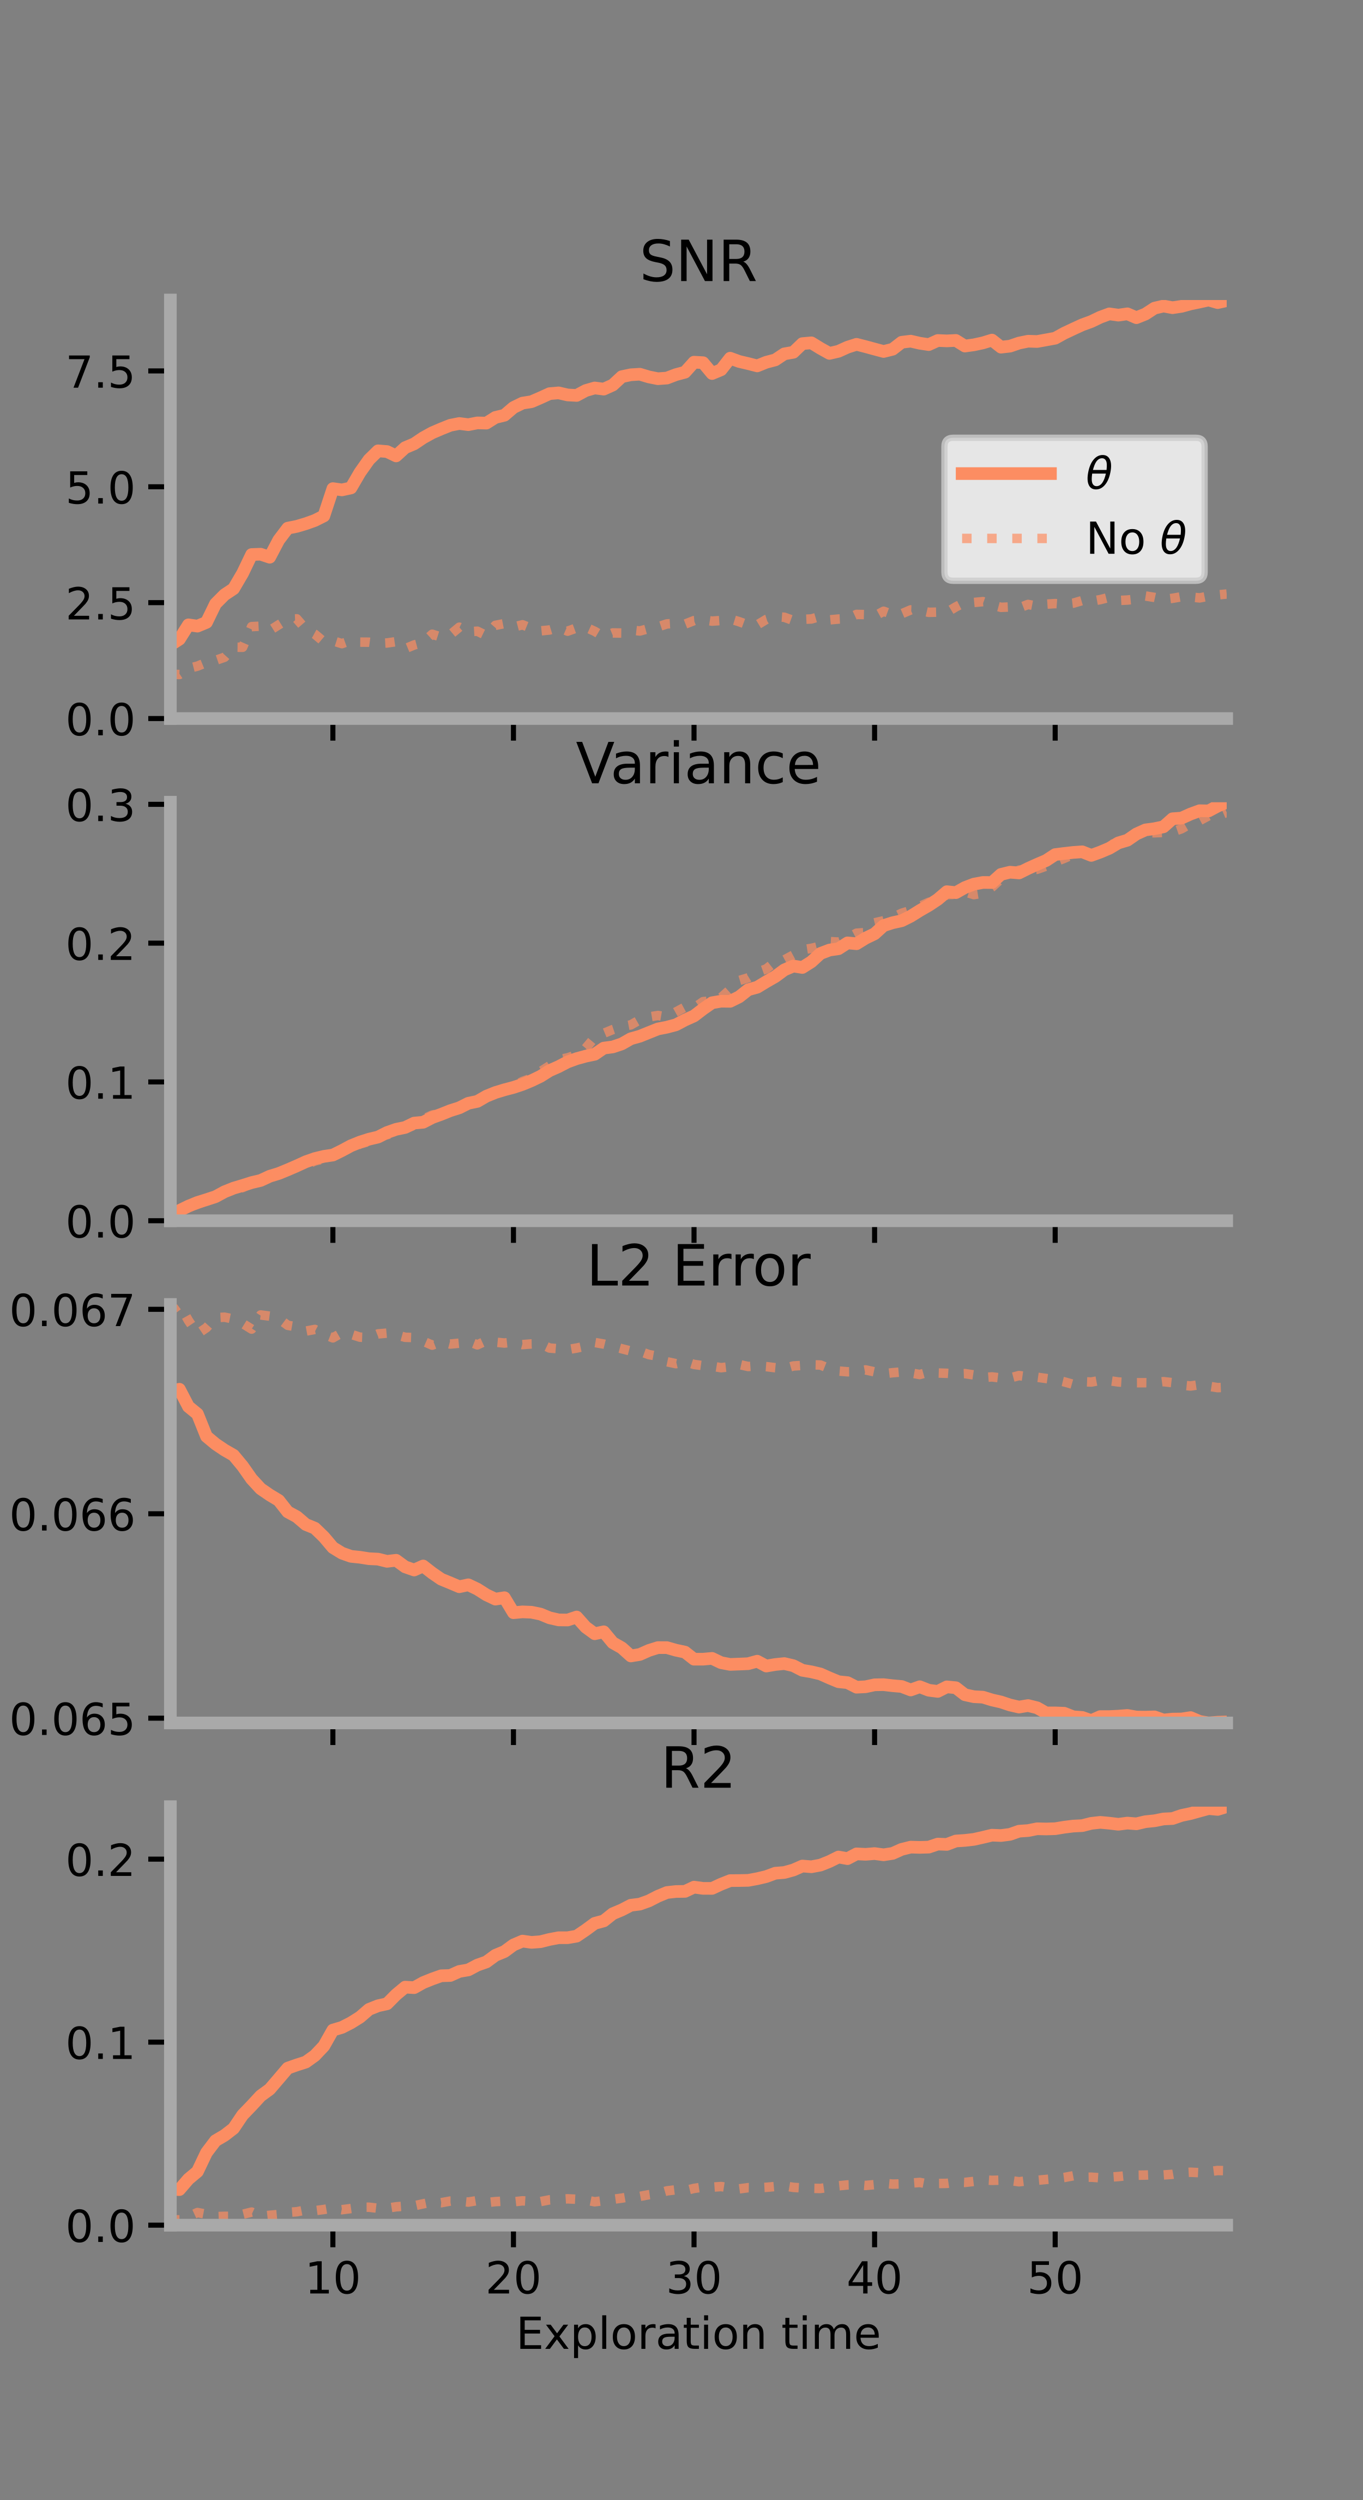 <?xml version="1.0" encoding="utf-8" standalone="no"?>
<!DOCTYPE svg PUBLIC "-//W3C//DTD SVG 1.1//EN"
  "http://www.w3.org/Graphics/SVG/1.1/DTD/svg11.dtd">
<!-- Created with matplotlib (https://matplotlib.org/) -->
<svg height="396pt" version="1.1" viewBox="0 0 216 396" width="216pt" xmlns="http://www.w3.org/2000/svg" xmlns:xlink="http://www.w3.org/1999/xlink">
 <rect x="0" y="0" width="216" height="396" fill="#808080" stroke="none"/>
 <defs>
  <style type="text/css">*{stroke-linecap:butt;stroke-linejoin:round;}</style>
 </defs>
 <g id="figure_1">
  <g id="patch_1">
   <path d="M 0 396 
L 216 396 
L 216 0 
L 0 0 
z
" style="fill:none;"/>
  </g>
  <g id="axes_1">
   <g id="patch_2">
    <path d="M 27 113.807 
L 194.4 113.807 
L 194.4 47.52 
L 27 47.52 
z
" style="fill:none;"/>
   </g>
   <g id="matplotlib.axis_1">
    <g id="xtick_1">
     <g id="line2d_1">
      <defs>
       <path d="M 0 0 
L 0 3.5 
" id="m9f699682ce" style="stroke:#000000;stroke-width:0.8;"/>
      </defs>
      <g>
       <use style="stroke:#000000;stroke-width:0.8;" x="52.754" xlink:href="#m9f699682ce" y="113.807"/>
      </g>
     </g>
    </g>
    <g id="xtick_2">
     <g id="line2d_2">
      <g>
       <use style="stroke:#000000;stroke-width:0.8;" x="81.37" xlink:href="#m9f699682ce" y="113.807"/>
      </g>
     </g>
    </g>
    <g id="xtick_3">
     <g id="line2d_3">
      <g>
       <use style="stroke:#000000;stroke-width:0.8;" x="109.985" xlink:href="#m9f699682ce" y="113.807"/>
      </g>
     </g>
    </g>
    <g id="xtick_4">
     <g id="line2d_4">
      <g>
       <use style="stroke:#000000;stroke-width:0.8;" x="138.601" xlink:href="#m9f699682ce" y="113.807"/>
      </g>
     </g>
    </g>
    <g id="xtick_5">
     <g id="line2d_5">
      <g>
       <use style="stroke:#000000;stroke-width:0.8;" x="167.217" xlink:href="#m9f699682ce" y="113.807"/>
      </g>
     </g>
    </g>
   </g>
   <g id="matplotlib.axis_2">
    <g id="ytick_1">
     <g id="line2d_6">
      <defs>
       <path d="M 0 0 
L -3.5 0 
" id="m4cd34d900e" style="stroke:#000000;stroke-width:0.8;"/>
      </defs>
      <g>
       <use style="stroke:#000000;stroke-width:0.8;" x="27" xlink:href="#m4cd34d900e" y="113.807"/>
      </g>
     </g>
     <g id="text_1">
      <!-- 0.0 -->
      <g transform="translate(10.368 116.466)scale(0.07 -0.07)">
       <defs>
        <path d="M 31.781 66.406 
Q 24.172 66.406 20.328 58.906 
Q 16.5 51.422 16.5 36.375 
Q 16.5 21.391 20.328 13.891 
Q 24.172 6.391 31.781 6.391 
Q 39.453 6.391 43.281 13.891 
Q 47.125 21.391 47.125 36.375 
Q 47.125 51.422 43.281 58.906 
Q 39.453 66.406 31.781 66.406 
z
M 31.781 74.219 
Q 44.047 74.219 50.516 64.516 
Q 56.984 54.828 56.984 36.375 
Q 56.984 17.969 50.516 8.266 
Q 44.047 -1.422 31.781 -1.422 
Q 19.531 -1.422 13.062 8.266 
Q 6.594 17.969 6.594 36.375 
Q 6.594 54.828 13.062 64.516 
Q 19.531 74.219 31.781 74.219 
z
" id="DejaVuSans-48"/>
        <path d="M 10.688 12.406 
L 21 12.406 
L 21 0 
L 10.688 0 
z
" id="DejaVuSans-46"/>
       </defs>
       <use xlink:href="#DejaVuSans-48"/>
       <use x="63.623" xlink:href="#DejaVuSans-46"/>
       <use x="95.41" xlink:href="#DejaVuSans-48"/>
      </g>
     </g>
    </g>
    <g id="ytick_2">
     <g id="line2d_7">
      <g>
       <use style="stroke:#000000;stroke-width:0.8;" x="27" xlink:href="#m4cd34d900e" y="95.454"/>
      </g>
     </g>
     <g id="text_2">
      <!-- 2.5 -->
      <g transform="translate(10.368 98.113)scale(0.07 -0.07)">
       <defs>
        <path d="M 19.188 8.297 
L 53.609 8.297 
L 53.609 0 
L 7.328 0 
L 7.328 8.297 
Q 12.938 14.109 22.625 23.891 
Q 32.328 33.688 34.812 36.531 
Q 39.547 41.844 41.422 45.531 
Q 43.312 49.219 43.312 52.781 
Q 43.312 58.594 39.234 62.25 
Q 35.156 65.922 28.609 65.922 
Q 23.969 65.922 18.812 64.312 
Q 13.672 62.703 7.812 59.422 
L 7.812 69.391 
Q 13.766 71.781 18.938 73 
Q 24.125 74.219 28.422 74.219 
Q 39.75 74.219 46.484 68.547 
Q 53.219 62.891 53.219 53.422 
Q 53.219 48.922 51.531 44.891 
Q 49.859 40.875 45.406 35.406 
Q 44.188 33.984 37.641 27.219 
Q 31.109 20.453 19.188 8.297 
z
" id="DejaVuSans-50"/>
        <path d="M 10.797 72.906 
L 49.516 72.906 
L 49.516 64.594 
L 19.828 64.594 
L 19.828 46.734 
Q 21.969 47.469 24.109 47.828 
Q 26.266 48.188 28.422 48.188 
Q 40.625 48.188 47.75 41.5 
Q 54.891 34.812 54.891 23.391 
Q 54.891 11.625 47.562 5.094 
Q 40.234 -1.422 26.906 -1.422 
Q 22.312 -1.422 17.547 -0.641 
Q 12.797 0.141 7.719 1.703 
L 7.719 11.625 
Q 12.109 9.234 16.797 8.062 
Q 21.484 6.891 26.703 6.891 
Q 35.156 6.891 40.078 11.328 
Q 45.016 15.766 45.016 23.391 
Q 45.016 31 40.078 35.438 
Q 35.156 39.891 26.703 39.891 
Q 22.75 39.891 18.812 39.016 
Q 14.891 38.141 10.797 36.281 
z
" id="DejaVuSans-53"/>
       </defs>
       <use xlink:href="#DejaVuSans-50"/>
       <use x="63.623" xlink:href="#DejaVuSans-46"/>
       <use x="95.41" xlink:href="#DejaVuSans-53"/>
      </g>
     </g>
    </g>
    <g id="ytick_3">
     <g id="line2d_8">
      <g>
       <use style="stroke:#000000;stroke-width:0.8;" x="27" xlink:href="#m4cd34d900e" y="77.1"/>
      </g>
     </g>
     <g id="text_3">
      <!-- 5.0 -->
      <g transform="translate(10.368 79.76)scale(0.07 -0.07)">
       <use xlink:href="#DejaVuSans-53"/>
       <use x="63.623" xlink:href="#DejaVuSans-46"/>
       <use x="95.41" xlink:href="#DejaVuSans-48"/>
      </g>
     </g>
    </g>
    <g id="ytick_4">
     <g id="line2d_9">
      <g>
       <use style="stroke:#000000;stroke-width:0.8;" x="27" xlink:href="#m4cd34d900e" y="58.747"/>
      </g>
     </g>
     <g id="text_4">
      <!-- 7.5 -->
      <g transform="translate(10.368 61.406)scale(0.07 -0.07)">
       <defs>
        <path d="M 8.203 72.906 
L 55.078 72.906 
L 55.078 68.703 
L 28.609 0 
L 18.312 0 
L 43.219 64.594 
L 8.203 64.594 
z
" id="DejaVuSans-55"/>
       </defs>
       <use xlink:href="#DejaVuSans-55"/>
       <use x="63.623" xlink:href="#DejaVuSans-46"/>
       <use x="95.41" xlink:href="#DejaVuSans-53"/>
      </g>
     </g>
    </g>
   </g>
   <g id="line2d_10">
    <path clip-path="url(#p3dfed70b3b)" d="M 27 102.16 
L 28.431 101.241 
L 29.862 98.969 
L 31.292 99.172 
L 32.723 98.576 
L 34.154 95.634 
L 35.585 94.198 
L 37.015 93.248 
L 38.446 90.807 
L 39.877 87.832 
L 41.308 87.78 
L 42.739 88.257 
L 44.17 85.538 
L 45.6 83.655 
L 47.031 83.371 
L 48.462 82.945 
L 49.893 82.434 
L 51.323 81.718 
L 52.754 77.391 
L 54.185 77.594 
L 55.616 77.283 
L 57.046 74.829 
L 58.477 72.807 
L 59.908 71.408 
L 61.339 71.524 
L 62.769 72.212 
L 64.2 70.905 
L 65.631 70.302 
L 67.062 69.339 
L 68.492 68.548 
L 69.923 67.934 
L 71.354 67.36 
L 72.785 67.078 
L 74.216 67.262 
L 75.646 66.982 
L 77.077 67.017 
L 78.508 66.116 
L 79.939 65.771 
L 81.369 64.547 
L 82.8 63.849 
L 84.231 63.622 
L 85.662 63.003 
L 87.093 62.35 
L 88.523 62.228 
L 89.954 62.555 
L 91.385 62.632 
L 92.815 61.861 
L 94.246 61.449 
L 95.677 61.632 
L 97.108 60.988 
L 98.539 59.661 
L 99.969 59.36 
L 101.4 59.271 
L 102.831 59.699 
L 104.262 59.985 
L 105.692 59.88 
L 107.123 59.336 
L 108.554 58.955 
L 109.985 57.365 
L 111.416 57.448 
L 112.846 59.162 
L 114.277 58.565 
L 115.708 56.734 
L 117.138 57.254 
L 118.569 57.59 
L 120 57.954 
L 121.431 57.376 
L 122.861 57.002 
L 124.292 56.048 
L 125.723 55.8 
L 127.154 54.427 
L 128.585 54.3 
L 130.015 55.177 
L 131.446 55.973 
L 132.877 55.641 
L 134.307 54.994 
L 135.738 54.537 
L 137.169 54.901 
L 138.6 55.291 
L 140.03 55.672 
L 141.461 55.317 
L 142.892 54.211 
L 144.323 54.036 
L 145.754 54.365 
L 147.184 54.579 
L 148.615 53.931 
L 150.046 53.994 
L 151.477 53.92 
L 152.907 54.811 
L 154.338 54.615 
L 155.769 54.306 
L 157.2 53.866 
L 158.631 54.989 
L 160.061 54.826 
L 161.492 54.337 
L 162.923 54.045 
L 164.354 54.089 
L 165.785 53.833 
L 167.215 53.57 
L 168.646 52.78 
L 170.077 52.106 
L 171.507 51.45 
L 172.938 50.928 
L 174.369 50.242 
L 175.8 49.713 
L 177.231 49.915 
L 178.661 49.707 
L 180.092 50.318 
L 181.523 49.743 
L 182.954 48.809 
L 184.385 48.474 
L 185.815 48.737 
L 187.246 48.522 
L 188.677 48.131 
L 190.108 47.834 
L 191.538 47.52 
L 192.969 47.931 
L 194.4 47.615 
" style="fill:none;stroke:#fc8d62;stroke-linecap:square;stroke-width:2;"/>
   </g>
   <g id="line2d_11">
    <path clip-path="url(#p3dfed70b3b)" d="M 27 106.791 
L 28.431 106.832 
L 29.862 105.871 
L 31.292 105.508 
L 32.723 104.924 
L 34.154 104.597 
L 35.585 104.101 
L 37.015 102.511 
L 38.446 102.523 
L 39.877 99.25 
L 41.308 99.18 
L 42.739 99.862 
L 44.17 98.962 
L 45.6 98.071 
L 47.031 98.015 
L 48.462 99.675 
L 49.893 100.454 
L 51.323 101.654 
L 52.754 101.492 
L 54.185 101.948 
L 55.616 101.431 
L 57.046 101.705 
L 58.477 101.716 
L 59.908 101.91 
L 61.339 101.838 
L 62.769 101.631 
L 64.2 102.752 
L 65.631 102.154 
L 67.062 101.777 
L 68.492 100.453 
L 69.923 100.909 
L 71.354 100.532 
L 72.785 99.339 
L 74.216 100.056 
L 75.646 99.976 
L 77.077 100.67 
L 78.508 99.045 
L 79.939 98.767 
L 81.369 99.331 
L 82.8 98.954 
L 84.231 99.534 
L 85.662 99.924 
L 87.093 99.781 
L 88.523 99.346 
L 89.954 99.972 
L 91.385 99.449 
L 92.815 99.343 
L 94.246 99.996 
L 95.677 100.839 
L 97.108 100.25 
L 98.539 100.267 
L 99.969 99.784 
L 101.4 99.944 
L 102.831 99.55 
L 104.262 99.287 
L 105.692 98.818 
L 107.123 98.738 
L 108.554 98.854 
L 109.985 98.292 
L 111.416 98.16 
L 112.846 98.38 
L 114.277 98.279 
L 115.708 98.032 
L 117.138 98.469 
L 118.569 98.995 
L 120 98.979 
L 121.431 98.112 
L 122.861 97.663 
L 124.292 97.766 
L 125.723 98.281 
L 127.154 98.101 
L 128.585 98.036 
L 130.015 97.623 
L 131.446 98.183 
L 132.877 98.05 
L 134.307 97.981 
L 135.738 97.315 
L 137.169 97.344 
L 138.6 97.599 
L 140.03 96.815 
L 141.461 97.337 
L 142.892 97.215 
L 144.323 96.601 
L 145.754 96.657 
L 147.184 96.987 
L 148.615 96.954 
L 150.046 96.982 
L 151.477 96.124 
L 152.907 95.395 
L 154.338 95.425 
L 155.769 95.291 
L 157.2 95.815 
L 158.631 96.196 
L 160.061 96.133 
L 161.492 96.289 
L 162.923 95.735 
L 164.354 96.014 
L 165.785 95.693 
L 167.215 95.601 
L 168.646 95.705 
L 170.077 95.539 
L 171.507 95.118 
L 172.938 95.23 
L 174.369 94.971 
L 175.8 94.608 
L 177.231 95.111 
L 178.661 95.038 
L 180.092 94.896 
L 181.523 94.395 
L 182.954 94.623 
L 184.385 94.941 
L 185.815 94.764 
L 187.246 94.515 
L 188.677 94.553 
L 190.108 94.701 
L 191.538 94.42 
L 192.969 94.226 
L 194.4 94.086 
" style="fill:none;stroke:#fc8d62;stroke-dasharray:1.5,2.475;stroke-dashoffset:0;stroke-opacity:0.7;stroke-width:1.5;"/>
   </g>
   <g id="patch_3">
    <path d="M 27 113.807 
L 27 47.52 
" style="fill:none;stroke:#a9a9a9;stroke-linecap:square;stroke-linejoin:miter;stroke-width:2;"/>
   </g>
   <g id="patch_4">
    <path d="M 194.4 113.807 
L 194.4 47.52 
" style="fill:none;"/>
   </g>
   <g id="patch_5">
    <path d="M 27 113.807 
L 194.4 113.807 
" style="fill:none;stroke:#a9a9a9;stroke-linecap:square;stroke-linejoin:miter;stroke-width:2;"/>
   </g>
   <g id="patch_6">
    <path d="M 27 47.52 
L 194.4 47.52 
" style="fill:none;"/>
   </g>
   <g id="text_5">
    <!-- SNR -->
    <g transform="translate(101.35 44.52)scale(0.09 -0.09)">
     <defs>
      <path d="M 53.516 70.516 
L 53.516 60.891 
Q 47.906 63.578 42.922 64.891 
Q 37.938 66.219 33.297 66.219 
Q 25.25 66.219 20.875 63.094 
Q 16.5 59.969 16.5 54.203 
Q 16.5 49.359 19.406 46.891 
Q 22.312 44.438 30.422 42.922 
L 36.375 41.703 
Q 47.406 39.594 52.656 34.297 
Q 57.906 29 57.906 20.125 
Q 57.906 9.516 50.797 4.047 
Q 43.703 -1.422 29.984 -1.422 
Q 24.812 -1.422 18.969 -0.25 
Q 13.141 0.922 6.891 3.219 
L 6.891 13.375 
Q 12.891 10.016 18.656 8.297 
Q 24.422 6.594 29.984 6.594 
Q 38.422 6.594 43.016 9.906 
Q 47.609 13.234 47.609 19.391 
Q 47.609 24.75 44.312 27.781 
Q 41.016 30.812 33.5 32.328 
L 27.484 33.5 
Q 16.453 35.688 11.516 40.375 
Q 6.594 45.062 6.594 53.422 
Q 6.594 63.094 13.406 68.656 
Q 20.219 74.219 32.172 74.219 
Q 37.312 74.219 42.625 73.281 
Q 47.953 72.359 53.516 70.516 
z
" id="DejaVuSans-83"/>
      <path d="M 9.812 72.906 
L 23.094 72.906 
L 55.422 11.922 
L 55.422 72.906 
L 64.984 72.906 
L 64.984 0 
L 51.703 0 
L 19.391 60.984 
L 19.391 0 
L 9.812 0 
z
" id="DejaVuSans-78"/>
      <path d="M 44.391 34.188 
Q 47.562 33.109 50.562 29.594 
Q 53.562 26.078 56.594 19.922 
L 66.609 0 
L 56 0 
L 46.688 18.703 
Q 43.062 26.031 39.672 28.422 
Q 36.281 30.812 30.422 30.812 
L 19.672 30.812 
L 19.672 0 
L 9.812 0 
L 9.812 72.906 
L 32.078 72.906 
Q 44.578 72.906 50.734 67.672 
Q 56.891 62.453 56.891 51.906 
Q 56.891 45.016 53.688 40.469 
Q 50.484 35.938 44.391 34.188 
z
M 19.672 64.797 
L 19.672 38.922 
L 32.078 38.922 
Q 39.203 38.922 42.844 42.219 
Q 46.484 45.516 46.484 51.906 
Q 46.484 58.297 42.844 61.547 
Q 39.203 64.797 32.078 64.797 
z
" id="DejaVuSans-82"/>
     </defs>
     <use xlink:href="#DejaVuSans-83"/>
     <use x="63.477" xlink:href="#DejaVuSans-78"/>
     <use x="138.281" xlink:href="#DejaVuSans-82"/>
    </g>
   </g>
   <g id="legend_1">
    <g id="patch_7">
     <path d="M 151.07 91.988 
L 189.5 91.988 
Q 190.9 91.988 190.9 90.588 
L 190.9 70.739 
Q 190.9 69.339 189.5 69.339 
L 151.07 69.339 
Q 149.67 69.339 149.67 70.739 
L 149.67 90.588 
Q 149.67 91.988 151.07 91.988 
z
" style="fill:#ffffff;opacity:0.8;stroke:#cccccc;stroke-linejoin:miter;"/>
    </g>
    <g id="line2d_12">
     <path d="M 152.47 75.008 
L 166.47 75.008 
" style="fill:none;stroke:#fc8d62;stroke-linecap:square;stroke-width:2;"/>
    </g>
    <g id="line2d_13"/>
    <g id="text_6">
     <!-- $\theta$ -->
     <g transform="translate(172.07 77.458)scale(0.07 -0.07)">
      <defs>
       <path d="M 45.516 34.672 
L 14.453 34.672 
Q 12.359 20.062 14.5 13.875 
Q 17.188 6.25 24.469 6.25 
Q 31.781 6.25 37.359 13.922 
Q 42.234 20.656 45.516 34.672 
z
M 47.016 42.969 
Q 48.344 56.844 46.625 61.719 
Q 43.953 69.438 36.766 69.438 
Q 29.297 69.438 23.828 61.812 
Q 19.531 55.672 16.156 42.969 
z
M 38.188 76.766 
Q 49.906 76.766 54.594 66.406 
Q 59.281 56.109 55.719 37.844 
Q 52.203 19.625 43.453 9.281 
Q 34.766 -1.125 23.047 -1.125 
Q 11.281 -1.125 6.641 9.281 
Q 2 19.625 5.516 37.844 
Q 9.078 56.109 17.719 66.406 
Q 26.422 76.766 38.188 76.766 
z
" id="DejaVuSans-Oblique-952"/>
      </defs>
      <use transform="translate(0 0.234)" xlink:href="#DejaVuSans-Oblique-952"/>
     </g>
    </g>
    <g id="line2d_14">
     <path d="M 152.47 85.282 
L 166.47 85.282 
" style="fill:none;stroke:#fc8d62;stroke-dasharray:1.5,2.475;stroke-dashoffset:0;stroke-opacity:0.7;stroke-width:1.5;"/>
    </g>
    <g id="line2d_15"/>
    <g id="text_7">
     <!-- No $\theta$ -->
     <g transform="translate(172.07 87.732)scale(0.07 -0.07)">
      <defs>
       <path d="M 30.609 48.391 
Q 23.391 48.391 19.188 42.75 
Q 14.984 37.109 14.984 27.297 
Q 14.984 17.484 19.156 11.844 
Q 23.344 6.203 30.609 6.203 
Q 37.797 6.203 41.984 11.859 
Q 46.188 17.531 46.188 27.297 
Q 46.188 37.016 41.984 42.703 
Q 37.797 48.391 30.609 48.391 
z
M 30.609 56 
Q 42.328 56 49.016 48.375 
Q 55.719 40.766 55.719 27.297 
Q 55.719 13.875 49.016 6.219 
Q 42.328 -1.422 30.609 -1.422 
Q 18.844 -1.422 12.172 6.219 
Q 5.516 13.875 5.516 27.297 
Q 5.516 40.766 12.172 48.375 
Q 18.844 56 30.609 56 
z
" id="DejaVuSans-111"/>
       <path id="DejaVuSans-32"/>
      </defs>
      <use transform="translate(0 0.234)" xlink:href="#DejaVuSans-78"/>
      <use transform="translate(74.805 0.234)" xlink:href="#DejaVuSans-111"/>
      <use transform="translate(135.986 0.234)" xlink:href="#DejaVuSans-32"/>
      <use transform="translate(167.773 0.234)" xlink:href="#DejaVuSans-Oblique-952"/>
     </g>
    </g>
   </g>
  </g>
  <g id="axes_2">
   <g id="patch_8">
    <path d="M 27 193.351 
L 194.4 193.351 
L 194.4 127.064 
L 27 127.064 
z
" style="fill:none;"/>
   </g>
   <g id="matplotlib.axis_3">
    <g id="xtick_6">
     <g id="line2d_16">
      <g>
       <use style="stroke:#000000;stroke-width:0.8;" x="52.754" xlink:href="#m9f699682ce" y="193.351"/>
      </g>
     </g>
    </g>
    <g id="xtick_7">
     <g id="line2d_17">
      <g>
       <use style="stroke:#000000;stroke-width:0.8;" x="81.37" xlink:href="#m9f699682ce" y="193.351"/>
      </g>
     </g>
    </g>
    <g id="xtick_8">
     <g id="line2d_18">
      <g>
       <use style="stroke:#000000;stroke-width:0.8;" x="109.985" xlink:href="#m9f699682ce" y="193.351"/>
      </g>
     </g>
    </g>
    <g id="xtick_9">
     <g id="line2d_19">
      <g>
       <use style="stroke:#000000;stroke-width:0.8;" x="138.601" xlink:href="#m9f699682ce" y="193.351"/>
      </g>
     </g>
    </g>
    <g id="xtick_10">
     <g id="line2d_20">
      <g>
       <use style="stroke:#000000;stroke-width:0.8;" x="167.217" xlink:href="#m9f699682ce" y="193.351"/>
      </g>
     </g>
    </g>
   </g>
   <g id="matplotlib.axis_4">
    <g id="ytick_5">
     <g id="line2d_21">
      <g>
       <use style="stroke:#000000;stroke-width:0.8;" x="27" xlink:href="#m4cd34d900e" y="193.351"/>
      </g>
     </g>
     <g id="text_8">
      <!-- 0.0 -->
      <g transform="translate(10.368 196.011)scale(0.07 -0.07)">
       <use xlink:href="#DejaVuSans-48"/>
       <use x="63.623" xlink:href="#DejaVuSans-46"/>
       <use x="95.41" xlink:href="#DejaVuSans-48"/>
      </g>
     </g>
    </g>
    <g id="ytick_6">
     <g id="line2d_22">
      <g>
       <use style="stroke:#000000;stroke-width:0.8;" x="27" xlink:href="#m4cd34d900e" y="171.366"/>
      </g>
     </g>
     <g id="text_9">
      <!-- 0.1 -->
      <g transform="translate(10.368 174.026)scale(0.07 -0.07)">
       <defs>
        <path d="M 12.406 8.297 
L 28.516 8.297 
L 28.516 63.922 
L 10.984 60.406 
L 10.984 69.391 
L 28.422 72.906 
L 38.281 72.906 
L 38.281 8.297 
L 54.391 8.297 
L 54.391 0 
L 12.406 0 
z
" id="DejaVuSans-49"/>
       </defs>
       <use xlink:href="#DejaVuSans-48"/>
       <use x="63.623" xlink:href="#DejaVuSans-46"/>
       <use x="95.41" xlink:href="#DejaVuSans-49"/>
      </g>
     </g>
    </g>
    <g id="ytick_7">
     <g id="line2d_23">
      <g>
       <use style="stroke:#000000;stroke-width:0.8;" x="27" xlink:href="#m4cd34d900e" y="149.381"/>
      </g>
     </g>
     <g id="text_10">
      <!-- 0.2 -->
      <g transform="translate(10.368 152.041)scale(0.07 -0.07)">
       <use xlink:href="#DejaVuSans-48"/>
       <use x="63.623" xlink:href="#DejaVuSans-46"/>
       <use x="95.41" xlink:href="#DejaVuSans-50"/>
      </g>
     </g>
    </g>
    <g id="ytick_8">
     <g id="line2d_24">
      <g>
       <use style="stroke:#000000;stroke-width:0.8;" x="27" xlink:href="#m4cd34d900e" y="127.396"/>
      </g>
     </g>
     <g id="text_11">
      <!-- 0.3 -->
      <g transform="translate(10.368 130.056)scale(0.07 -0.07)">
       <defs>
        <path d="M 40.578 39.312 
Q 47.656 37.797 51.625 33 
Q 55.609 28.219 55.609 21.188 
Q 55.609 10.406 48.188 4.484 
Q 40.766 -1.422 27.094 -1.422 
Q 22.516 -1.422 17.656 -0.516 
Q 12.797 0.391 7.625 2.203 
L 7.625 11.719 
Q 11.719 9.328 16.594 8.109 
Q 21.484 6.891 26.812 6.891 
Q 36.078 6.891 40.938 10.547 
Q 45.797 14.203 45.797 21.188 
Q 45.797 27.641 41.281 31.266 
Q 36.766 34.906 28.719 34.906 
L 20.219 34.906 
L 20.219 43.016 
L 29.109 43.016 
Q 36.375 43.016 40.234 45.922 
Q 44.094 48.828 44.094 54.297 
Q 44.094 59.906 40.109 62.906 
Q 36.141 65.922 28.719 65.922 
Q 24.656 65.922 20.016 65.031 
Q 15.375 64.156 9.812 62.312 
L 9.812 71.094 
Q 15.438 72.656 20.344 73.438 
Q 25.25 74.219 29.594 74.219 
Q 40.828 74.219 47.359 69.109 
Q 53.906 64.016 53.906 55.328 
Q 53.906 49.266 50.438 45.094 
Q 46.969 40.922 40.578 39.312 
z
" id="DejaVuSans-51"/>
       </defs>
       <use xlink:href="#DejaVuSans-48"/>
       <use x="63.623" xlink:href="#DejaVuSans-46"/>
       <use x="95.41" xlink:href="#DejaVuSans-51"/>
      </g>
     </g>
    </g>
   </g>
   <g id="line2d_25">
    <path clip-path="url(#p2309d0cb1b)" d="M 27 192.256 
L 28.431 191.738 
L 29.862 191.039 
L 31.292 190.456 
L 32.723 190.01 
L 34.154 189.538 
L 35.585 188.763 
L 37.015 188.189 
L 38.446 187.763 
L 39.877 187.307 
L 41.308 186.97 
L 42.739 186.303 
L 44.17 185.866 
L 45.6 185.281 
L 47.031 184.661 
L 48.462 184.005 
L 49.893 183.503 
L 51.323 183.157 
L 52.754 182.946 
L 54.185 182.241 
L 55.616 181.473 
L 57.046 180.894 
L 58.477 180.435 
L 59.908 180.094 
L 61.339 179.375 
L 62.769 178.872 
L 64.2 178.578 
L 65.631 177.885 
L 67.062 177.753 
L 68.492 177.012 
L 69.923 176.493 
L 71.354 175.916 
L 72.785 175.465 
L 74.216 174.745 
L 75.646 174.449 
L 77.077 173.624 
L 78.508 173.043 
L 79.939 172.609 
L 81.369 172.232 
L 82.8 171.758 
L 84.231 171.164 
L 85.662 170.475 
L 87.093 169.573 
L 88.523 168.941 
L 89.954 168.196 
L 91.385 167.678 
L 92.815 167.285 
L 94.246 166.987 
L 95.677 166.008 
L 97.108 165.819 
L 98.539 165.34 
L 99.969 164.525 
L 101.4 164.124 
L 102.831 163.545 
L 104.262 162.974 
L 105.692 162.694 
L 107.123 162.313 
L 108.554 161.556 
L 109.985 160.915 
L 111.416 159.819 
L 112.846 158.824 
L 114.277 158.581 
L 115.708 158.598 
L 117.138 157.892 
L 118.569 156.761 
L 120 156.366 
L 121.431 155.497 
L 122.861 154.678 
L 124.292 153.619 
L 125.723 153.008 
L 127.154 153.237 
L 128.585 152.333 
L 130.015 151.023 
L 131.446 150.477 
L 132.877 150.269 
L 134.307 149.343 
L 135.738 149.477 
L 137.169 148.593 
L 138.6 147.906 
L 140.03 146.602 
L 141.461 146.148 
L 142.892 145.834 
L 144.323 145.12 
L 145.754 144.225 
L 147.184 143.402 
L 148.615 142.451 
L 150.046 141.233 
L 151.477 141.386 
L 152.907 140.581 
L 154.338 140.036 
L 155.769 139.771 
L 157.2 139.784 
L 158.631 138.494 
L 160.061 138.146 
L 161.492 138.265 
L 162.923 137.553 
L 164.354 136.907 
L 165.785 136.295 
L 167.215 135.357 
L 168.646 135.177 
L 170.077 135.016 
L 171.507 134.916 
L 172.938 135.487 
L 174.369 134.964 
L 175.8 134.36 
L 177.231 133.505 
L 178.661 133.08 
L 180.092 132.091 
L 181.523 131.448 
L 182.954 131.255 
L 184.385 130.953 
L 185.815 129.68 
L 187.246 129.576 
L 188.677 128.931 
L 190.108 128.409 
L 191.538 128.437 
L 192.969 127.675 
L 194.4 127.064 
" style="fill:none;stroke:#fc8d62;stroke-linecap:square;stroke-width:2;"/>
   </g>
   <g id="line2d_26">
    <path clip-path="url(#p2309d0cb1b)" d="M 27 192.264 
L 28.431 191.789 
L 29.862 191.211 
L 31.292 190.759 
L 32.723 190.196 
L 34.154 189.62 
L 35.585 188.959 
L 37.015 188.476 
L 38.446 188.103 
L 39.877 187.456 
L 41.308 186.746 
L 42.739 186.445 
L 44.17 185.95 
L 45.6 185.206 
L 47.031 184.927 
L 48.462 184.479 
L 49.893 183.89 
L 51.323 183.538 
L 52.754 183.129 
L 54.185 182.327 
L 55.616 181.87 
L 57.046 181.201 
L 58.477 180.785 
L 59.908 179.675 
L 61.339 179.726 
L 62.769 179.363 
L 64.2 178.738 
L 65.631 178.224 
L 67.062 177.264 
L 68.492 176.607 
L 69.923 176.325 
L 71.354 175.973 
L 72.785 175.373 
L 74.216 174.686 
L 75.646 174.211 
L 77.077 173.418 
L 78.508 173.085 
L 79.939 172.41 
L 81.369 172.083 
L 82.8 171.289 
L 84.231 170.777 
L 85.662 169.72 
L 87.093 168.805 
L 88.523 167.836 
L 89.954 167.55 
L 91.385 167.05 
L 92.815 166.03 
L 94.246 164.32 
L 95.677 163.663 
L 97.108 163.071 
L 98.539 162.597 
L 99.969 162.329 
L 101.4 161.518 
L 102.831 161.075 
L 104.262 160.841 
L 105.692 161.086 
L 107.123 160.281 
L 108.554 159.506 
L 109.985 159.66 
L 111.416 158.65 
L 112.846 158.527 
L 114.277 158.008 
L 115.708 156.719 
L 117.138 155.304 
L 118.569 154.872 
L 120 153.976 
L 121.431 153.466 
L 122.861 152.333 
L 124.292 152.033 
L 125.723 151.264 
L 127.154 150.427 
L 128.585 150.205 
L 130.015 149.853 
L 131.446 149.128 
L 132.877 149.218 
L 134.307 148.562 
L 135.738 147.808 
L 137.169 147.702 
L 138.6 146.167 
L 140.03 145.833 
L 141.461 145.344 
L 142.892 144.647 
L 144.323 144.201 
L 145.754 143.558 
L 147.184 142.918 
L 148.615 142.617 
L 150.046 141.7 
L 151.477 141.649 
L 152.907 141.259 
L 154.338 141.698 
L 155.769 141.46 
L 157.2 140.519 
L 158.631 139.194 
L 160.061 138.55 
L 161.492 137.818 
L 162.923 137.691 
L 164.354 137.686 
L 165.785 137.179 
L 167.215 136.509 
L 168.646 135.953 
L 170.077 135.322 
L 171.507 134.846 
L 172.938 135.191 
L 174.369 134.607 
L 175.8 134.235 
L 177.231 132.937 
L 178.661 133.035 
L 180.092 132.323 
L 181.523 131.885 
L 182.954 131.905 
L 184.385 131.85 
L 185.815 131.762 
L 187.246 131.266 
L 188.677 130.451 
L 190.108 129.97 
L 191.538 129.205 
L 192.969 129.269 
L 194.4 128.666 
" style="fill:none;stroke:#fc8d62;stroke-dasharray:1.5,2.475;stroke-dashoffset:0;stroke-opacity:0.7;stroke-width:1.5;"/>
   </g>
   <g id="patch_9">
    <path d="M 27 193.351 
L 27 127.064 
" style="fill:none;stroke:#a9a9a9;stroke-linecap:square;stroke-linejoin:miter;stroke-width:2;"/>
   </g>
   <g id="patch_10">
    <path d="M 194.4 193.351 
L 194.4 127.064 
" style="fill:none;"/>
   </g>
   <g id="patch_11">
    <path d="M 27 193.351 
L 194.4 193.351 
" style="fill:none;stroke:#a9a9a9;stroke-linecap:square;stroke-linejoin:miter;stroke-width:2;"/>
   </g>
   <g id="patch_12">
    <path d="M 27 127.064 
L 194.4 127.064 
" style="fill:none;"/>
   </g>
   <g id="text_12">
    <!-- Variance -->
    <g transform="translate(91.26 124.064)scale(0.09 -0.09)">
     <defs>
      <path d="M 28.609 0 
L 0.781 72.906 
L 11.078 72.906 
L 34.188 11.531 
L 57.328 72.906 
L 67.578 72.906 
L 39.797 0 
z
" id="DejaVuSans-86"/>
      <path d="M 34.281 27.484 
Q 23.391 27.484 19.188 25 
Q 14.984 22.516 14.984 16.5 
Q 14.984 11.719 18.141 8.906 
Q 21.297 6.109 26.703 6.109 
Q 34.188 6.109 38.703 11.406 
Q 43.219 16.703 43.219 25.484 
L 43.219 27.484 
z
M 52.203 31.203 
L 52.203 0 
L 43.219 0 
L 43.219 8.297 
Q 40.141 3.328 35.547 0.953 
Q 30.953 -1.422 24.312 -1.422 
Q 15.922 -1.422 10.953 3.297 
Q 6 8.016 6 15.922 
Q 6 25.141 12.172 29.828 
Q 18.359 34.516 30.609 34.516 
L 43.219 34.516 
L 43.219 35.406 
Q 43.219 41.609 39.141 45 
Q 35.062 48.391 27.688 48.391 
Q 23 48.391 18.547 47.266 
Q 14.109 46.141 10.016 43.891 
L 10.016 52.203 
Q 14.938 54.109 19.578 55.047 
Q 24.219 56 28.609 56 
Q 40.484 56 46.344 49.844 
Q 52.203 43.703 52.203 31.203 
z
" id="DejaVuSans-97"/>
      <path d="M 41.109 46.297 
Q 39.594 47.172 37.812 47.578 
Q 36.031 48 33.891 48 
Q 26.266 48 22.188 43.047 
Q 18.109 38.094 18.109 28.812 
L 18.109 0 
L 9.078 0 
L 9.078 54.688 
L 18.109 54.688 
L 18.109 46.188 
Q 20.953 51.172 25.484 53.578 
Q 30.031 56 36.531 56 
Q 37.453 56 38.578 55.875 
Q 39.703 55.766 41.062 55.516 
z
" id="DejaVuSans-114"/>
      <path d="M 9.422 54.688 
L 18.406 54.688 
L 18.406 0 
L 9.422 0 
z
M 9.422 75.984 
L 18.406 75.984 
L 18.406 64.594 
L 9.422 64.594 
z
" id="DejaVuSans-105"/>
      <path d="M 54.891 33.016 
L 54.891 0 
L 45.906 0 
L 45.906 32.719 
Q 45.906 40.484 42.875 44.328 
Q 39.844 48.188 33.797 48.188 
Q 26.516 48.188 22.312 43.547 
Q 18.109 38.922 18.109 30.906 
L 18.109 0 
L 9.078 0 
L 9.078 54.688 
L 18.109 54.688 
L 18.109 46.188 
Q 21.344 51.125 25.703 53.562 
Q 30.078 56 35.797 56 
Q 45.219 56 50.047 50.172 
Q 54.891 44.344 54.891 33.016 
z
" id="DejaVuSans-110"/>
      <path d="M 48.781 52.594 
L 48.781 44.188 
Q 44.969 46.297 41.141 47.344 
Q 37.312 48.391 33.406 48.391 
Q 24.656 48.391 19.812 42.844 
Q 14.984 37.312 14.984 27.297 
Q 14.984 17.281 19.812 11.734 
Q 24.656 6.203 33.406 6.203 
Q 37.312 6.203 41.141 7.25 
Q 44.969 8.297 48.781 10.406 
L 48.781 2.094 
Q 45.016 0.344 40.984 -0.531 
Q 36.969 -1.422 32.422 -1.422 
Q 20.062 -1.422 12.781 6.344 
Q 5.516 14.109 5.516 27.297 
Q 5.516 40.672 12.859 48.328 
Q 20.219 56 33.016 56 
Q 37.156 56 41.109 55.141 
Q 45.062 54.297 48.781 52.594 
z
" id="DejaVuSans-99"/>
      <path d="M 56.203 29.594 
L 56.203 25.203 
L 14.891 25.203 
Q 15.484 15.922 20.484 11.062 
Q 25.484 6.203 34.422 6.203 
Q 39.594 6.203 44.453 7.469 
Q 49.312 8.734 54.109 11.281 
L 54.109 2.781 
Q 49.266 0.734 44.188 -0.344 
Q 39.109 -1.422 33.891 -1.422 
Q 20.797 -1.422 13.156 6.188 
Q 5.516 13.812 5.516 26.812 
Q 5.516 40.234 12.766 48.109 
Q 20.016 56 32.328 56 
Q 43.359 56 49.781 48.891 
Q 56.203 41.797 56.203 29.594 
z
M 47.219 32.234 
Q 47.125 39.594 43.094 43.984 
Q 39.062 48.391 32.422 48.391 
Q 24.906 48.391 20.391 44.141 
Q 15.875 39.891 15.188 32.172 
z
" id="DejaVuSans-101"/>
     </defs>
     <use xlink:href="#DejaVuSans-86"/>
     <use x="60.658" xlink:href="#DejaVuSans-97"/>
     <use x="121.938" xlink:href="#DejaVuSans-114"/>
     <use x="163.051" xlink:href="#DejaVuSans-105"/>
     <use x="190.834" xlink:href="#DejaVuSans-97"/>
     <use x="252.113" xlink:href="#DejaVuSans-110"/>
     <use x="315.492" xlink:href="#DejaVuSans-99"/>
     <use x="370.473" xlink:href="#DejaVuSans-101"/>
    </g>
   </g>
  </g>
  <g id="axes_3">
   <g id="patch_13">
    <path d="M 27 272.896 
L 194.4 272.896 
L 194.4 206.609 
L 27 206.609 
z
" style="fill:none;"/>
   </g>
   <g id="matplotlib.axis_5">
    <g id="xtick_11">
     <g id="line2d_27">
      <g>
       <use style="stroke:#000000;stroke-width:0.8;" x="52.754" xlink:href="#m9f699682ce" y="272.896"/>
      </g>
     </g>
    </g>
    <g id="xtick_12">
     <g id="line2d_28">
      <g>
       <use style="stroke:#000000;stroke-width:0.8;" x="81.37" xlink:href="#m9f699682ce" y="272.896"/>
      </g>
     </g>
    </g>
    <g id="xtick_13">
     <g id="line2d_29">
      <g>
       <use style="stroke:#000000;stroke-width:0.8;" x="109.985" xlink:href="#m9f699682ce" y="272.896"/>
      </g>
     </g>
    </g>
    <g id="xtick_14">
     <g id="line2d_30">
      <g>
       <use style="stroke:#000000;stroke-width:0.8;" x="138.601" xlink:href="#m9f699682ce" y="272.896"/>
      </g>
     </g>
    </g>
    <g id="xtick_15">
     <g id="line2d_31">
      <g>
       <use style="stroke:#000000;stroke-width:0.8;" x="167.217" xlink:href="#m9f699682ce" y="272.896"/>
      </g>
     </g>
    </g>
   </g>
   <g id="matplotlib.axis_6">
    <g id="ytick_9">
     <g id="line2d_32">
      <g>
       <use style="stroke:#000000;stroke-width:0.8;" x="27" xlink:href="#m4cd34d900e" y="272.14"/>
      </g>
     </g>
     <g id="text_13">
      <!-- 0.065 -->
      <g transform="translate(1.46 274.799)scale(0.07 -0.07)">
       <defs>
        <path d="M 33.016 40.375 
Q 26.375 40.375 22.484 35.828 
Q 18.609 31.297 18.609 23.391 
Q 18.609 15.531 22.484 10.953 
Q 26.375 6.391 33.016 6.391 
Q 39.656 6.391 43.531 10.953 
Q 47.406 15.531 47.406 23.391 
Q 47.406 31.297 43.531 35.828 
Q 39.656 40.375 33.016 40.375 
z
M 52.594 71.297 
L 52.594 62.312 
Q 48.875 64.062 45.094 64.984 
Q 41.312 65.922 37.594 65.922 
Q 27.828 65.922 22.672 59.328 
Q 17.531 52.734 16.797 39.406 
Q 19.672 43.656 24.016 45.922 
Q 28.375 48.188 33.594 48.188 
Q 44.578 48.188 50.953 41.516 
Q 57.328 34.859 57.328 23.391 
Q 57.328 12.156 50.688 5.359 
Q 44.047 -1.422 33.016 -1.422 
Q 20.359 -1.422 13.672 8.266 
Q 6.984 17.969 6.984 36.375 
Q 6.984 53.656 15.188 63.938 
Q 23.391 74.219 37.203 74.219 
Q 40.922 74.219 44.703 73.484 
Q 48.484 72.75 52.594 71.297 
z
" id="DejaVuSans-54"/>
       </defs>
       <use xlink:href="#DejaVuSans-48"/>
       <use x="63.623" xlink:href="#DejaVuSans-46"/>
       <use x="95.41" xlink:href="#DejaVuSans-48"/>
       <use x="159.033" xlink:href="#DejaVuSans-54"/>
       <use x="222.656" xlink:href="#DejaVuSans-53"/>
      </g>
     </g>
    </g>
    <g id="ytick_10">
     <g id="line2d_33">
      <g>
       <use style="stroke:#000000;stroke-width:0.8;" x="27" xlink:href="#m4cd34d900e" y="239.761"/>
      </g>
     </g>
     <g id="text_14">
      <!-- 0.066 -->
      <g transform="translate(1.46 242.42)scale(0.07 -0.07)">
       <use xlink:href="#DejaVuSans-48"/>
       <use x="63.623" xlink:href="#DejaVuSans-46"/>
       <use x="95.41" xlink:href="#DejaVuSans-48"/>
       <use x="159.033" xlink:href="#DejaVuSans-54"/>
       <use x="222.656" xlink:href="#DejaVuSans-54"/>
      </g>
     </g>
    </g>
    <g id="ytick_11">
     <g id="line2d_34">
      <g>
       <use style="stroke:#000000;stroke-width:0.8;" x="27" xlink:href="#m4cd34d900e" y="207.381"/>
      </g>
     </g>
     <g id="text_15">
      <!-- 0.067 -->
      <g transform="translate(1.46 210.041)scale(0.07 -0.07)">
       <use xlink:href="#DejaVuSans-48"/>
       <use x="63.623" xlink:href="#DejaVuSans-46"/>
       <use x="95.41" xlink:href="#DejaVuSans-48"/>
       <use x="159.033" xlink:href="#DejaVuSans-54"/>
       <use x="222.656" xlink:href="#DejaVuSans-55"/>
      </g>
     </g>
    </g>
   </g>
   <g id="line2d_35">
    <path clip-path="url(#pd8279b56ce)" d="M 27 220.35 
L 28.431 220.043 
L 29.862 222.789 
L 31.292 223.958 
L 32.723 227.517 
L 34.154 228.709 
L 35.585 229.677 
L 37.015 230.497 
L 38.446 232.219 
L 39.877 234.255 
L 41.308 235.803 
L 42.739 236.786 
L 44.17 237.649 
L 45.6 239.463 
L 47.031 240.239 
L 48.462 241.461 
L 49.893 242.047 
L 51.323 243.428 
L 52.754 245.118 
L 54.185 245.999 
L 55.616 246.506 
L 57.046 246.654 
L 58.477 246.88 
L 59.908 246.948 
L 61.339 247.299 
L 62.769 247.13 
L 64.2 248.172 
L 65.631 248.672 
L 67.062 248.033 
L 68.492 249.146 
L 69.923 250.129 
L 71.354 250.716 
L 72.785 251.321 
L 74.216 251.015 
L 75.646 251.695 
L 77.077 252.606 
L 78.508 253.283 
L 79.939 253.061 
L 81.369 255.434 
L 82.8 255.303 
L 84.231 255.36 
L 85.662 255.656 
L 87.093 256.247 
L 88.523 256.573 
L 89.954 256.59 
L 91.385 256.116 
L 92.815 257.721 
L 94.246 258.767 
L 95.677 258.459 
L 97.108 260.187 
L 98.539 260.999 
L 99.969 262.284 
L 101.4 262.049 
L 102.831 261.411 
L 104.262 260.962 
L 105.692 260.966 
L 107.123 261.373 
L 108.554 261.678 
L 109.985 262.798 
L 111.416 262.797 
L 112.846 262.669 
L 114.277 263.353 
L 115.708 263.625 
L 117.138 263.571 
L 118.569 263.51 
L 120 263.115 
L 121.431 263.881 
L 122.861 263.639 
L 124.292 263.492 
L 125.723 263.827 
L 127.154 264.556 
L 128.585 264.799 
L 130.015 265.136 
L 131.446 265.773 
L 132.877 266.365 
L 134.307 266.512 
L 135.738 267.235 
L 137.169 267.164 
L 138.6 266.854 
L 140.03 266.83 
L 141.461 266.997 
L 142.892 267.122 
L 144.323 267.672 
L 145.754 267.16 
L 147.184 267.717 
L 148.615 267.899 
L 150.046 267.178 
L 151.477 267.318 
L 152.907 268.425 
L 154.338 268.737 
L 155.769 268.811 
L 157.2 269.252 
L 158.631 269.577 
L 160.061 270.053 
L 161.492 270.379 
L 162.923 270.14 
L 164.354 270.495 
L 165.785 271.308 
L 167.215 271.304 
L 168.646 271.358 
L 170.077 271.918 
L 171.507 272.02 
L 172.938 272.523 
L 174.369 271.886 
L 175.8 271.887 
L 177.231 271.818 
L 178.661 271.705 
L 180.092 271.956 
L 181.523 271.973 
L 182.954 271.932 
L 184.385 272.432 
L 185.815 272.286 
L 187.246 272.267 
L 188.677 272.048 
L 190.108 272.652 
L 191.538 272.896 
L 192.969 272.777 
L 194.4 272.736 
" style="fill:none;stroke:#fc8d62;stroke-linecap:square;stroke-width:2;"/>
   </g>
   <g id="line2d_36">
    <path clip-path="url(#pd8279b56ce)" d="M 27 207.679 
L 28.431 206.609 
L 29.862 209.155 
L 31.292 211.266 
L 32.723 210.293 
L 34.154 208.694 
L 35.585 208.629 
L 37.015 208.92 
L 38.446 209.624 
L 39.877 210.514 
L 41.308 208.274 
L 42.739 208.46 
L 44.17 208.861 
L 45.6 209.916 
L 47.031 210.158 
L 48.462 210.834 
L 49.893 210.565 
L 51.323 211.318 
L 52.754 211.905 
L 54.185 211.084 
L 55.616 211.334 
L 57.046 211.795 
L 58.477 211.842 
L 59.908 211.275 
L 61.339 211.149 
L 62.769 211.416 
L 64.2 211.811 
L 65.631 211.857 
L 67.062 212.43 
L 68.492 213.057 
L 69.923 212.503 
L 71.354 212.881 
L 72.785 212.746 
L 74.216 212.451 
L 75.646 213.01 
L 77.077 212.353 
L 78.508 212.584 
L 79.939 212.724 
L 81.369 212.574 
L 82.8 212.97 
L 84.231 212.859 
L 85.662 212.84 
L 87.093 213.515 
L 88.523 213.628 
L 89.954 213.762 
L 91.385 213.516 
L 92.815 213.21 
L 94.246 212.633 
L 95.677 212.881 
L 97.108 213.233 
L 98.539 213.627 
L 99.969 213.99 
L 101.4 214.041 
L 102.831 214.553 
L 104.262 214.81 
L 105.692 215.682 
L 107.123 215.992 
L 108.554 215.653 
L 109.985 216.109 
L 111.416 216.304 
L 112.846 216.396 
L 114.277 216.629 
L 115.708 216.465 
L 117.138 216.12 
L 118.569 216.439 
L 120 216.342 
L 121.431 216.456 
L 122.861 216.633 
L 124.292 216.765 
L 125.723 216.355 
L 127.154 216.265 
L 128.585 216.17 
L 130.015 216.202 
L 131.446 216.774 
L 132.877 217.155 
L 134.307 217.274 
L 135.738 217.254 
L 137.169 216.977 
L 138.6 217.286 
L 140.03 217.59 
L 141.461 217.422 
L 142.892 217.303 
L 144.323 217.448 
L 145.754 217.712 
L 147.184 217.309 
L 148.615 217.469 
L 150.046 217.514 
L 151.477 217.614 
L 152.907 217.563 
L 154.338 217.777 
L 155.769 218.193 
L 157.2 218.084 
L 158.631 218.258 
L 160.061 218.254 
L 161.492 217.874 
L 162.923 218.078 
L 164.354 218.139 
L 165.785 218.336 
L 167.215 218.532 
L 168.646 218.866 
L 170.077 219.269 
L 171.507 218.843 
L 172.938 218.9 
L 174.369 218.634 
L 175.8 218.686 
L 177.231 218.89 
L 178.661 218.981 
L 180.092 219.007 
L 181.523 219.006 
L 182.954 219.027 
L 184.385 218.838 
L 185.815 219.002 
L 187.246 219.383 
L 188.677 219.528 
L 190.108 219.316 
L 191.538 219.564 
L 192.969 219.786 
L 194.4 219.734 
" style="fill:none;stroke:#fc8d62;stroke-dasharray:1.5,2.475;stroke-dashoffset:0;stroke-opacity:0.7;stroke-width:1.5;"/>
   </g>
   <g id="patch_14">
    <path d="M 27 272.896 
L 27 206.609 
" style="fill:none;stroke:#a9a9a9;stroke-linecap:square;stroke-linejoin:miter;stroke-width:2;"/>
   </g>
   <g id="patch_15">
    <path d="M 194.4 272.896 
L 194.4 206.609 
" style="fill:none;"/>
   </g>
   <g id="patch_16">
    <path d="M 27 272.896 
L 194.4 272.896 
" style="fill:none;stroke:#a9a9a9;stroke-linecap:square;stroke-linejoin:miter;stroke-width:2;"/>
   </g>
   <g id="patch_17">
    <path d="M 27 206.609 
L 194.4 206.609 
" style="fill:none;"/>
   </g>
   <g id="text_16">
    <!-- L2 Error -->
    <g transform="translate(92.933 203.609)scale(0.09 -0.09)">
     <defs>
      <path d="M 9.812 72.906 
L 19.672 72.906 
L 19.672 8.297 
L 55.172 8.297 
L 55.172 0 
L 9.812 0 
z
" id="DejaVuSans-76"/>
      <path d="M 9.812 72.906 
L 55.906 72.906 
L 55.906 64.594 
L 19.672 64.594 
L 19.672 43.016 
L 54.391 43.016 
L 54.391 34.719 
L 19.672 34.719 
L 19.672 8.297 
L 56.781 8.297 
L 56.781 0 
L 9.812 0 
z
" id="DejaVuSans-69"/>
     </defs>
     <use xlink:href="#DejaVuSans-76"/>
     <use x="55.713" xlink:href="#DejaVuSans-50"/>
     <use x="119.336" xlink:href="#DejaVuSans-32"/>
     <use x="151.123" xlink:href="#DejaVuSans-69"/>
     <use x="214.307" xlink:href="#DejaVuSans-114"/>
     <use x="253.67" xlink:href="#DejaVuSans-114"/>
     <use x="292.533" xlink:href="#DejaVuSans-111"/>
     <use x="353.715" xlink:href="#DejaVuSans-114"/>
    </g>
   </g>
  </g>
  <g id="axes_4">
   <g id="patch_18">
    <path d="M 27 352.44 
L 194.4 352.44 
L 194.4 286.153 
L 27 286.153 
z
" style="fill:none;"/>
   </g>
   <g id="matplotlib.axis_7">
    <g id="xtick_16">
     <g id="line2d_37">
      <g>
       <use style="stroke:#000000;stroke-width:0.8;" x="52.754" xlink:href="#m9f699682ce" y="352.44"/>
      </g>
     </g>
     <g id="text_17">
      <!-- 10 -->
      <g transform="translate(48.3 363.259)scale(0.07 -0.07)">
       <use xlink:href="#DejaVuSans-49"/>
       <use x="63.623" xlink:href="#DejaVuSans-48"/>
      </g>
     </g>
    </g>
    <g id="xtick_17">
     <g id="line2d_38">
      <g>
       <use style="stroke:#000000;stroke-width:0.8;" x="81.37" xlink:href="#m9f699682ce" y="352.44"/>
      </g>
     </g>
     <g id="text_18">
      <!-- 20 -->
      <g transform="translate(76.916 363.259)scale(0.07 -0.07)">
       <use xlink:href="#DejaVuSans-50"/>
       <use x="63.623" xlink:href="#DejaVuSans-48"/>
      </g>
     </g>
    </g>
    <g id="xtick_18">
     <g id="line2d_39">
      <g>
       <use style="stroke:#000000;stroke-width:0.8;" x="109.985" xlink:href="#m9f699682ce" y="352.44"/>
      </g>
     </g>
     <g id="text_19">
      <!-- 30 -->
      <g transform="translate(105.532 363.259)scale(0.07 -0.07)">
       <use xlink:href="#DejaVuSans-51"/>
       <use x="63.623" xlink:href="#DejaVuSans-48"/>
      </g>
     </g>
    </g>
    <g id="xtick_19">
     <g id="line2d_40">
      <g>
       <use style="stroke:#000000;stroke-width:0.8;" x="138.601" xlink:href="#m9f699682ce" y="352.44"/>
      </g>
     </g>
     <g id="text_20">
      <!-- 40 -->
      <g transform="translate(134.147 363.259)scale(0.07 -0.07)">
       <defs>
        <path d="M 37.797 64.312 
L 12.891 25.391 
L 37.797 25.391 
z
M 35.203 72.906 
L 47.609 72.906 
L 47.609 25.391 
L 58.016 25.391 
L 58.016 17.188 
L 47.609 17.188 
L 47.609 0 
L 37.797 0 
L 37.797 17.188 
L 4.891 17.188 
L 4.891 26.703 
z
" id="DejaVuSans-52"/>
       </defs>
       <use xlink:href="#DejaVuSans-52"/>
       <use x="63.623" xlink:href="#DejaVuSans-48"/>
      </g>
     </g>
    </g>
    <g id="xtick_20">
     <g id="line2d_41">
      <g>
       <use style="stroke:#000000;stroke-width:0.8;" x="167.217" xlink:href="#m9f699682ce" y="352.44"/>
      </g>
     </g>
     <g id="text_21">
      <!-- 50 -->
      <g transform="translate(162.763 363.259)scale(0.07 -0.07)">
       <use xlink:href="#DejaVuSans-53"/>
       <use x="63.623" xlink:href="#DejaVuSans-48"/>
      </g>
     </g>
    </g>
    <g id="text_22">
     <!-- Exploration time -->
     <g transform="translate(81.774 372.034)scale(0.07 -0.07)">
      <defs>
       <path d="M 54.891 54.688 
L 35.109 28.078 
L 55.906 0 
L 45.312 0 
L 29.391 21.484 
L 13.484 0 
L 2.875 0 
L 24.125 28.609 
L 4.688 54.688 
L 15.281 54.688 
L 29.781 35.203 
L 44.281 54.688 
z
" id="DejaVuSans-120"/>
       <path d="M 18.109 8.203 
L 18.109 -20.797 
L 9.078 -20.797 
L 9.078 54.688 
L 18.109 54.688 
L 18.109 46.391 
Q 20.953 51.266 25.266 53.625 
Q 29.594 56 35.594 56 
Q 45.562 56 51.781 48.094 
Q 58.016 40.188 58.016 27.297 
Q 58.016 14.406 51.781 6.484 
Q 45.562 -1.422 35.594 -1.422 
Q 29.594 -1.422 25.266 0.953 
Q 20.953 3.328 18.109 8.203 
z
M 48.688 27.297 
Q 48.688 37.203 44.609 42.844 
Q 40.531 48.484 33.406 48.484 
Q 26.266 48.484 22.188 42.844 
Q 18.109 37.203 18.109 27.297 
Q 18.109 17.391 22.188 11.75 
Q 26.266 6.109 33.406 6.109 
Q 40.531 6.109 44.609 11.75 
Q 48.688 17.391 48.688 27.297 
z
" id="DejaVuSans-112"/>
       <path d="M 9.422 75.984 
L 18.406 75.984 
L 18.406 0 
L 9.422 0 
z
" id="DejaVuSans-108"/>
       <path d="M 18.312 70.219 
L 18.312 54.688 
L 36.812 54.688 
L 36.812 47.703 
L 18.312 47.703 
L 18.312 18.016 
Q 18.312 11.328 20.141 9.422 
Q 21.969 7.516 27.594 7.516 
L 36.812 7.516 
L 36.812 0 
L 27.594 0 
Q 17.188 0 13.234 3.875 
Q 9.281 7.766 9.281 18.016 
L 9.281 47.703 
L 2.688 47.703 
L 2.688 54.688 
L 9.281 54.688 
L 9.281 70.219 
z
" id="DejaVuSans-116"/>
       <path d="M 52 44.188 
Q 55.375 50.25 60.062 53.125 
Q 64.75 56 71.094 56 
Q 79.641 56 84.281 50.016 
Q 88.922 44.047 88.922 33.016 
L 88.922 0 
L 79.891 0 
L 79.891 32.719 
Q 79.891 40.578 77.094 44.375 
Q 74.312 48.188 68.609 48.188 
Q 61.625 48.188 57.562 43.547 
Q 53.516 38.922 53.516 30.906 
L 53.516 0 
L 44.484 0 
L 44.484 32.719 
Q 44.484 40.625 41.703 44.406 
Q 38.922 48.188 33.109 48.188 
Q 26.219 48.188 22.156 43.531 
Q 18.109 38.875 18.109 30.906 
L 18.109 0 
L 9.078 0 
L 9.078 54.688 
L 18.109 54.688 
L 18.109 46.188 
Q 21.188 51.219 25.484 53.609 
Q 29.781 56 35.688 56 
Q 41.656 56 45.828 52.969 
Q 50 49.953 52 44.188 
z
" id="DejaVuSans-109"/>
      </defs>
      <use xlink:href="#DejaVuSans-69"/>
      <use x="63.184" xlink:href="#DejaVuSans-120"/>
      <use x="122.363" xlink:href="#DejaVuSans-112"/>
      <use x="185.84" xlink:href="#DejaVuSans-108"/>
      <use x="213.623" xlink:href="#DejaVuSans-111"/>
      <use x="274.805" xlink:href="#DejaVuSans-114"/>
      <use x="315.918" xlink:href="#DejaVuSans-97"/>
      <use x="377.197" xlink:href="#DejaVuSans-116"/>
      <use x="416.406" xlink:href="#DejaVuSans-105"/>
      <use x="444.189" xlink:href="#DejaVuSans-111"/>
      <use x="505.371" xlink:href="#DejaVuSans-110"/>
      <use x="568.75" xlink:href="#DejaVuSans-32"/>
      <use x="600.537" xlink:href="#DejaVuSans-116"/>
      <use x="639.746" xlink:href="#DejaVuSans-105"/>
      <use x="667.529" xlink:href="#DejaVuSans-109"/>
      <use x="764.941" xlink:href="#DejaVuSans-101"/>
     </g>
    </g>
   </g>
   <g id="matplotlib.axis_8">
    <g id="ytick_12">
     <g id="line2d_42">
      <g>
       <use style="stroke:#000000;stroke-width:0.8;" x="27" xlink:href="#m4cd34d900e" y="352.44"/>
      </g>
     </g>
     <g id="text_23">
      <!-- 0.0 -->
      <g transform="translate(10.368 355.099)scale(0.07 -0.07)">
       <use xlink:href="#DejaVuSans-48"/>
       <use x="63.623" xlink:href="#DejaVuSans-46"/>
       <use x="95.41" xlink:href="#DejaVuSans-48"/>
      </g>
     </g>
    </g>
    <g id="ytick_13">
     <g id="line2d_43">
      <g>
       <use style="stroke:#000000;stroke-width:0.8;" x="27" xlink:href="#m4cd34d900e" y="323.452"/>
      </g>
     </g>
     <g id="text_24">
      <!-- 0.1 -->
      <g transform="translate(10.368 326.112)scale(0.07 -0.07)">
       <use xlink:href="#DejaVuSans-48"/>
       <use x="63.623" xlink:href="#DejaVuSans-46"/>
       <use x="95.41" xlink:href="#DejaVuSans-49"/>
      </g>
     </g>
    </g>
    <g id="ytick_14">
     <g id="line2d_44">
      <g>
       <use style="stroke:#000000;stroke-width:0.8;" x="27" xlink:href="#m4cd34d900e" y="294.464"/>
      </g>
     </g>
     <g id="text_25">
      <!-- 0.2 -->
      <g transform="translate(10.368 297.124)scale(0.07 -0.07)">
       <use xlink:href="#DejaVuSans-48"/>
       <use x="63.623" xlink:href="#DejaVuSans-46"/>
       <use x="95.41" xlink:href="#DejaVuSans-50"/>
      </g>
     </g>
    </g>
   </g>
   <g id="line2d_45">
    <path clip-path="url(#p3ec109513a)" d="M 27 346.754 
L 28.431 346.807 
L 29.862 345.143 
L 31.292 343.948 
L 32.723 340.951 
L 34.154 339.061 
L 35.585 338.218 
L 37.015 337.114 
L 38.446 334.991 
L 39.877 333.506 
L 41.308 331.959 
L 42.739 330.916 
L 44.17 329.248 
L 45.6 327.569 
L 47.031 327.065 
L 48.462 326.609 
L 49.893 325.581 
L 51.323 324.068 
L 52.754 321.541 
L 54.185 321.12 
L 55.616 320.39 
L 57.046 319.498 
L 58.477 318.263 
L 59.908 317.691 
L 61.339 317.373 
L 62.769 315.932 
L 64.2 314.739 
L 65.631 314.822 
L 67.062 314.025 
L 68.492 313.446 
L 69.923 312.94 
L 71.354 312.896 
L 72.785 312.253 
L 74.216 312.01 
L 75.646 311.253 
L 77.077 310.749 
L 78.508 309.698 
L 79.939 309.107 
L 81.369 308.057 
L 82.8 307.448 
L 84.231 307.649 
L 85.662 307.543 
L 87.093 307.183 
L 88.523 306.913 
L 89.954 306.911 
L 91.385 306.661 
L 92.815 305.69 
L 94.246 304.638 
L 95.677 304.252 
L 97.108 303.113 
L 98.539 302.509 
L 99.969 301.769 
L 101.4 301.589 
L 102.831 301.076 
L 104.262 300.342 
L 105.692 299.753 
L 107.123 299.594 
L 108.554 299.573 
L 109.985 298.901 
L 111.416 299.096 
L 112.846 299.1 
L 114.277 298.436 
L 115.708 297.868 
L 117.138 297.856 
L 118.569 297.827 
L 120 297.564 
L 121.431 297.225 
L 122.861 296.696 
L 124.292 296.582 
L 125.723 296.188 
L 127.154 295.558 
L 128.585 295.675 
L 130.015 295.409 
L 131.446 294.839 
L 132.877 294.13 
L 134.307 294.387 
L 135.738 293.632 
L 137.169 293.703 
L 138.6 293.586 
L 140.03 293.78 
L 141.461 293.556 
L 142.892 292.916 
L 144.323 292.563 
L 145.754 292.603 
L 147.184 292.563 
L 148.615 292.081 
L 150.046 292.135 
L 151.477 291.595 
L 152.907 291.5 
L 154.338 291.337 
L 155.769 291.014 
L 157.2 290.672 
L 158.631 290.728 
L 160.061 290.542 
L 161.492 290.039 
L 162.923 289.941 
L 164.354 289.657 
L 165.785 289.689 
L 167.215 289.645 
L 168.646 289.41 
L 170.077 289.23 
L 171.507 289.159 
L 172.938 288.797 
L 174.369 288.64 
L 175.8 288.772 
L 177.231 288.944 
L 178.661 288.757 
L 180.092 288.871 
L 181.523 288.534 
L 182.954 288.389 
L 184.385 288.104 
L 185.815 288.034 
L 187.246 287.543 
L 188.677 287.243 
L 190.108 286.844 
L 191.538 286.457 
L 192.969 286.592 
L 194.4 286.153 
" style="fill:none;stroke:#fc8d62;stroke-linecap:square;stroke-width:2;"/>
   </g>
   <g id="line2d_46">
    <path clip-path="url(#p3ec109513a)" d="M 27 351.581 
L 28.431 351.599 
L 29.862 351.096 
L 31.292 350.438 
L 32.723 350.712 
L 34.154 351.089 
L 35.585 351.041 
L 37.015 351.038 
L 38.446 350.724 
L 39.877 350.368 
L 41.308 351.033 
L 42.739 350.875 
L 44.17 350.743 
L 45.6 350.416 
L 47.031 350.317 
L 48.462 350.033 
L 49.893 350.145 
L 51.323 349.958 
L 52.754 349.711 
L 54.185 349.993 
L 55.616 349.807 
L 57.046 349.6 
L 58.477 349.597 
L 59.908 349.767 
L 61.339 349.754 
L 62.769 349.53 
L 64.2 349.429 
L 65.631 349.371 
L 67.062 349.059 
L 68.492 348.76 
L 69.923 348.885 
L 71.354 348.625 
L 72.785 348.638 
L 74.216 348.784 
L 75.646 348.544 
L 77.077 348.866 
L 78.508 348.712 
L 79.939 348.63 
L 81.369 348.747 
L 82.8 348.587 
L 84.231 348.668 
L 85.662 348.705 
L 87.093 348.424 
L 88.523 348.354 
L 89.954 348.267 
L 91.385 348.336 
L 92.815 348.455 
L 94.246 348.738 
L 95.677 348.553 
L 97.108 348.346 
L 98.539 348.157 
L 99.969 347.91 
L 101.4 347.885 
L 102.831 347.614 
L 104.262 347.424 
L 105.692 347.009 
L 107.123 346.835 
L 108.554 346.965 
L 109.985 346.618 
L 111.416 346.408 
L 112.846 346.423 
L 114.277 346.323 
L 115.708 346.544 
L 117.138 346.695 
L 118.569 346.501 
L 120 346.521 
L 121.431 346.447 
L 122.861 346.315 
L 124.292 346.216 
L 125.723 346.456 
L 127.154 346.543 
L 128.585 346.6 
L 130.015 346.629 
L 131.446 346.418 
L 132.877 346.209 
L 134.307 346.064 
L 135.738 346.029 
L 137.169 346.15 
L 138.6 346.016 
L 140.03 345.798 
L 141.461 345.936 
L 142.892 345.905 
L 144.323 345.783 
L 145.754 345.67 
L 147.184 345.952 
L 148.615 345.84 
L 150.046 345.824 
L 151.477 345.618 
L 152.907 345.668 
L 154.338 345.51 
L 155.769 345.252 
L 157.2 345.344 
L 158.631 345.306 
L 160.061 345.363 
L 161.492 345.567 
L 162.923 345.391 
L 164.354 345.334 
L 165.785 345.199 
L 167.215 345.081 
L 168.646 344.89 
L 170.077 344.62 
L 171.507 344.868 
L 172.938 344.841 
L 174.369 344.941 
L 175.8 344.844 
L 177.231 344.74 
L 178.661 344.591 
L 180.092 344.533 
L 181.523 344.506 
L 182.954 344.444 
L 184.385 344.489 
L 185.815 344.384 
L 187.246 344.135 
L 188.677 344.057 
L 190.108 344.127 
L 191.538 343.967 
L 192.969 343.782 
L 194.4 343.813 
" style="fill:none;stroke:#fc8d62;stroke-dasharray:1.5,2.475;stroke-dashoffset:0;stroke-opacity:0.7;stroke-width:1.5;"/>
   </g>
   <g id="patch_19">
    <path d="M 27 352.44 
L 27 286.153 
" style="fill:none;stroke:#a9a9a9;stroke-linecap:square;stroke-linejoin:miter;stroke-width:2;"/>
   </g>
   <g id="patch_20">
    <path d="M 194.4 352.44 
L 194.4 286.153 
" style="fill:none;"/>
   </g>
   <g id="patch_21">
    <path d="M 27 352.44 
L 194.4 352.44 
" style="fill:none;stroke:#a9a9a9;stroke-linecap:square;stroke-linejoin:miter;stroke-width:2;"/>
   </g>
   <g id="patch_22">
    <path d="M 27 286.153 
L 194.4 286.153 
" style="fill:none;"/>
   </g>
   <g id="text_26">
    <!-- R2 -->
    <g transform="translate(104.71 283.153)scale(0.09 -0.09)">
     <use xlink:href="#DejaVuSans-82"/>
     <use x="69.482" xlink:href="#DejaVuSans-50"/>
    </g>
   </g>
  </g>
 </g>
 <defs>
  <clipPath id="p3dfed70b3b">
   <rect height="66.287" width="167.4" x="27" y="47.52"/>
  </clipPath>
  <clipPath id="p2309d0cb1b">
   <rect height="66.287" width="167.4" x="27" y="127.064"/>
  </clipPath>
  <clipPath id="pd8279b56ce">
   <rect height="66.287" width="167.4" x="27" y="206.609"/>
  </clipPath>
  <clipPath id="p3ec109513a">
   <rect height="66.287" width="167.4" x="27" y="286.153"/>
  </clipPath>
 </defs>
</svg>
